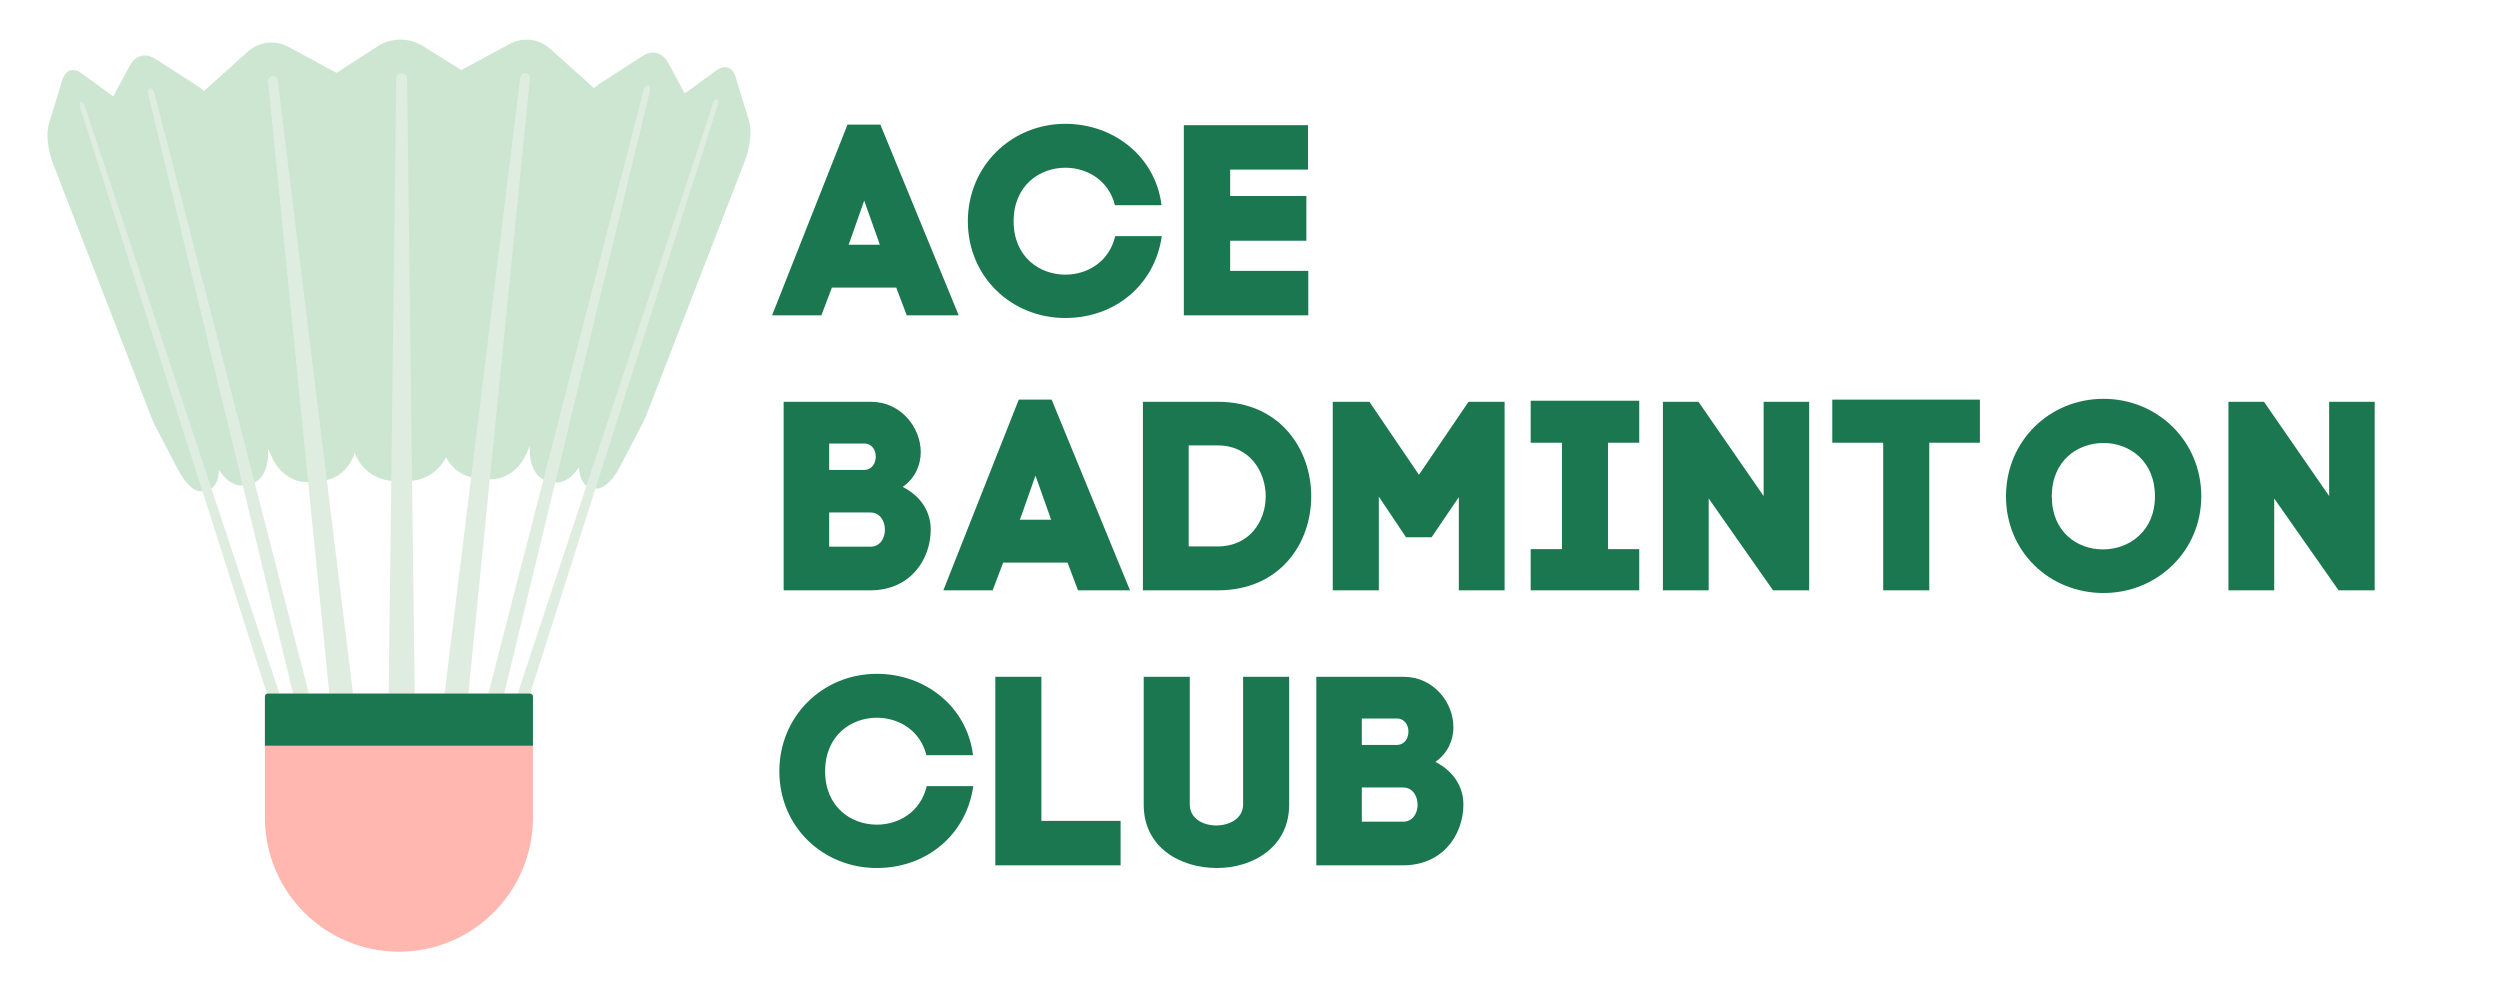 <svg xmlns="http://www.w3.org/2000/svg" width="375" viewBox="0 0 375 150" height="150" version="1.0"><defs><clipPath id="a"><path d="M 64 5.512 L 92 5.512 L 92 72 L 64 72 Z M 64 5.512"/></clipPath><clipPath id="b"><path d="M 86.762 10 L 112.574 10 L 112.574 73.332 L 86.762 73.332 Z M 86.762 10"/></clipPath><clipPath id="c"><path d="M 45 5.512 L 76 5.512 L 76 73 L 45 73 Z M 45 5.512"/></clipPath><clipPath id="d"><path d="M 39.688 104 L 79.953 104 L 79.953 142.754 L 39.688 142.754 Z M 39.688 104"/></clipPath></defs><g clip-path="url(#a)"><path fill="#CDE6D1" d="M 71.238 71.668 L 72.992 71.863 C 75.383 72.129 77.707 70.719 78.816 68.328 C 79.852 66.098 80.934 63.766 82.07 61.32 C 82.273 60.875 82.434 60.406 82.543 59.922 L 91.527 20.078 C 92.062 17.695 91.328 15.215 89.629 13.691 C 87.328 11.621 84.969 9.504 82.555 7.336 C 80.84 5.793 78.449 5.508 76.426 6.602 C 73.48 8.188 70.605 9.738 67.797 11.25 C 65.754 12.355 64.453 14.664 64.469 17.156 C 64.574 33.695 64.66 46.957 64.73 57.828 C 64.734 58.246 64.773 58.664 64.852 59.07 L 66.301 66.762 C 66.801 69.422 68.789 71.395 71.238 71.668"/></g><path fill="#DFEDE1" d="M 66.391 106.434 L 69.977 106.832 L 79.484 11.832 C 79.527 11.391 79.246 11 78.848 10.957 C 78.449 10.91 78.086 11.23 78.031 11.668 L 66.391 106.434"/><path fill="#CDE6D1" d="M 81.863 72.039 L 82.98 72.316 C 84.496 72.695 86.254 71.426 87.391 69.133 C 88.445 66.992 89.555 64.754 90.711 62.41 C 90.922 61.984 91.109 61.527 91.262 61.059 L 103.934 22.387 C 104.691 20.074 104.637 17.602 103.785 16.023 C 102.633 13.879 101.453 11.684 100.246 9.438 C 99.387 7.84 97.871 7.441 96.363 8.414 C 94.168 9.828 92.023 11.211 89.93 12.559 C 88.402 13.543 87.16 15.742 86.742 18.191 C 83.988 34.434 81.781 47.457 79.973 58.133 C 79.902 58.543 79.859 58.953 79.84 59.359 L 79.473 66.98 C 79.348 69.617 80.309 71.648 81.863 72.039"/><path fill="#DFEDE1" d="M 72.762 105.93 L 75.039 106.496 L 97.469 13.699 C 97.574 13.27 97.457 12.871 97.203 12.809 C 96.949 12.746 96.66 13.039 96.551 13.469 L 72.762 105.93"/><g clip-path="url(#b)"><path fill="#CDE6D1" d="M 88.246 72.945 L 89.09 73.219 C 90.238 73.59 91.777 72.348 92.945 70.102 C 94.039 68.004 95.184 65.812 96.383 63.512 C 96.602 63.094 96.801 62.652 96.98 62.191 L 111.676 24.285 C 112.555 22.02 112.812 19.598 112.336 18.047 C 111.691 15.941 111.031 13.789 110.355 11.586 C 109.875 10.02 108.734 9.629 107.426 10.578 C 105.527 11.965 103.672 13.316 101.859 14.637 C 100.539 15.598 99.293 17.754 98.664 20.152 C 94.516 36.078 91.188 48.844 88.457 59.309 C 88.352 59.711 88.27 60.113 88.203 60.512 L 86.984 67.984 C 86.562 70.566 87.07 72.562 88.246 72.945"/></g><path fill="#DFEDE1" d="M 76.945 106.164 L 78.664 106.723 L 107.652 15.762 C 107.789 15.34 107.742 14.953 107.551 14.891 C 107.359 14.828 107.094 15.117 106.957 15.535 L 76.945 106.164"/><g clip-path="url(#c)"><path fill="#CDE6D1" d="M 61.18 72.152 L 59.223 72.152 C 56.559 72.152 54.176 70.496 53.246 67.996 C 52.383 65.664 51.477 63.227 50.527 60.668 C 50.355 60.203 50.234 59.719 50.176 59.227 L 45.176 18.633 C 44.879 16.207 45.992 13.82 48.047 12.496 C 50.836 10.695 53.691 8.848 56.613 6.961 C 58.691 5.621 61.355 5.602 63.449 6.914 C 66.496 8.816 69.469 10.676 72.375 12.492 C 74.492 13.816 75.641 16.254 75.316 18.727 C 73.168 35.152 71.449 48.324 70.035 59.121 C 69.984 59.539 69.887 59.945 69.754 60.344 L 67.215 67.828 C 66.336 70.414 63.91 72.152 61.18 72.152"/></g><path fill="#DFEDE1" d="M 62.246 107.242 L 58.254 107.242 L 59.441 11.773 C 59.445 11.328 59.809 10.973 60.25 10.973 C 60.691 10.973 61.055 11.328 61.059 11.773 L 62.246 107.242"/><path fill="#CDE6D1" d="M 48.457 72.102 L 46.703 72.297 C 44.312 72.562 41.988 71.156 40.879 68.766 C 39.844 66.535 38.762 64.199 37.625 61.754 C 37.422 61.309 37.262 60.84 37.152 60.355 L 28.168 20.512 C 27.633 18.129 28.367 15.648 30.062 14.125 C 32.367 12.055 34.727 9.938 37.141 7.77 C 38.855 6.23 41.246 5.941 43.27 7.035 C 46.215 8.621 49.09 10.172 51.898 11.688 C 53.941 12.789 55.242 15.098 55.227 17.59 C 55.121 34.129 55.035 47.391 54.965 58.262 C 54.961 58.68 54.922 59.098 54.844 59.504 L 53.395 67.195 C 52.895 69.855 50.906 71.828 48.457 72.102"/><path fill="#DFEDE1" d="M 53.301 106.867 L 49.719 107.266 L 40.211 12.266 C 40.168 11.824 40.449 11.434 40.848 11.391 C 41.246 11.348 41.609 11.664 41.664 12.105 L 53.301 106.867"/><path fill="#CDE6D1" d="M 37.832 72.473 L 36.715 72.75 C 35.199 73.129 33.441 71.859 32.305 69.566 C 31.25 67.43 30.141 65.191 28.984 62.844 C 28.77 62.418 28.586 61.965 28.434 61.496 L 15.762 22.82 C 15.004 20.508 15.059 18.035 15.91 16.457 C 17.062 14.312 18.242 12.117 19.449 9.871 C 20.309 8.273 21.824 7.879 23.332 8.848 C 25.527 10.262 27.672 11.645 29.766 12.992 C 31.293 13.977 32.539 16.176 32.953 18.625 C 35.703 34.867 37.914 47.891 39.723 58.566 C 39.793 58.977 39.836 59.387 39.855 59.793 L 40.219 67.414 C 40.348 70.051 39.387 72.082 37.832 72.473"/><path fill="#DFEDE1" d="M 46.934 106.363 L 44.656 106.934 L 22.227 14.137 C 22.121 13.703 22.238 13.309 22.492 13.246 C 22.746 13.18 23.035 13.477 23.145 13.906 L 46.934 106.363"/><path fill="#CDE6D1" d="M 31.449 73.379 L 30.605 73.652 C 29.457 74.027 27.918 72.781 26.75 70.535 C 25.656 68.441 24.512 66.246 23.312 63.949 C 23.094 63.531 22.895 63.086 22.715 62.625 L 8.02 24.719 C 7.141 22.453 6.883 20.031 7.355 18.48 C 8.004 16.379 8.664 14.223 9.34 12.02 C 9.816 10.453 10.961 10.062 12.27 11.016 C 14.168 12.398 16.023 13.75 17.836 15.07 C 19.156 16.031 20.402 18.191 21.027 20.59 C 25.18 36.512 28.508 49.277 31.238 59.742 C 31.344 60.145 31.426 60.547 31.492 60.945 L 32.711 68.418 C 33.133 71 32.625 72.996 31.449 73.379"/><path fill="#DFEDE1" d="M 42.75 106.598 L 41.031 107.156 L 12.043 16.199 C 11.906 15.777 11.953 15.387 12.145 15.324 C 12.336 15.262 12.602 15.551 12.738 15.973 L 42.75 106.598"/><g clip-path="url(#d)"><path fill="#FFB7B0" d="M 59.84 142.754 C 48.738 142.754 39.738 133.75 39.738 122.641 L 39.738 104.488 C 39.738 104.242 39.938 104.043 40.184 104.043 L 79.5 104.043 C 79.742 104.043 79.941 104.242 79.941 104.488 L 79.941 122.641 C 79.941 133.75 70.941 142.754 59.84 142.754"/></g><path fill="#1A774F" d="M 79.941 111.848 L 39.738 111.848 L 39.738 104.488 C 39.738 104.242 39.938 104.043 40.184 104.043 L 79.5 104.043 C 79.742 104.043 79.941 104.242 79.941 104.488 L 79.941 111.848"/><g fill="#1A774F"><g><g><path d="M 11.637 -28.605 L 0.324 0 L 7.719 0 L 9.293 -4.16 L 18.949 -4.16 L 20.523 0 L 28.32 0 L 16.566 -28.605 Z M 14.141 -17.211 L 16.324 -11.07 L 16.484 -10.586 L 11.797 -10.586 L 12.039 -11.23 Z M 14.141 -17.211" transform="translate(115.488 47.3)"/></g></g></g><g fill="#1A774F"><g><g><path d="M 8.281 -14.102 C 8.281 -19.473 12.16 -22.141 16.039 -22.141 C 19.273 -22.141 22.543 -20.281 23.473 -16.523 L 30.465 -16.523 C 29.574 -23.797 23.312 -28.727 16.039 -28.727 C 7.961 -28.727 1.414 -22.422 1.414 -14.102 C 1.414 -5.777 7.961 0.402 16.039 0.402 C 23.395 0.402 29.453 -4.484 30.504 -11.879 L 23.516 -11.879 C 22.625 -8.039 19.352 -6.102 16.039 -6.102 C 12.16 -6.102 8.281 -8.766 8.281 -14.102 Z M 8.281 -14.102" transform="translate(143.764 47.3)"/></g></g></g><g fill="#1A774F"><g><g><path d="M 2.02 -28.523 L 2.02 0 L 20.688 0 L 20.688 -6.668 L 8.969 -6.668 L 8.969 -11.191 L 20.402 -11.191 L 20.402 -17.898 L 8.969 -17.898 L 8.969 -21.859 L 20.645 -21.859 L 20.645 -28.523 Z M 2.02 -28.523" transform="translate(175.554 47.3)"/></g></g></g><g fill="#1A774F"><g><g><path d="M 15.152 -28.281 L 2.059 -28.281 L 2.059 0 L 15.07 0 C 21.008 0 24.121 -4.566 24.121 -9.133 C 24.121 -11.516 22.91 -13.98 19.918 -15.516 C 21.777 -16.809 22.625 -18.789 22.625 -20.727 C 22.625 -24.445 19.637 -28.281 15.152 -28.281 Z M 14.102 -18.059 L 8.887 -18.059 L 8.887 -22.02 L 14.18 -22.02 C 15.273 -22.02 15.879 -21.051 15.879 -20.078 C 15.879 -19.07 15.312 -18.059 14.102 -18.059 Z M 15.07 -6.547 L 8.887 -6.547 L 8.887 -11.676 L 15.07 -11.676 C 16.523 -11.676 17.25 -10.383 17.25 -9.09 C 17.25 -7.797 16.523 -6.547 15.07 -6.547 Z M 15.07 -6.547" transform="translate(115.488 88.55)"/></g></g></g><g fill="#1A774F"><g><g><path d="M 11.637 -28.605 L 0.324 0 L 7.719 0 L 9.293 -4.16 L 18.949 -4.16 L 20.523 0 L 28.32 0 L 16.566 -28.605 Z M 14.141 -17.211 L 16.324 -11.07 L 16.484 -10.586 L 11.797 -10.586 L 12.039 -11.23 Z M 14.141 -17.211" transform="translate(141.179 88.55)"/></g></g></g><g fill="#1A774F"><g><g><path d="M 13.211 -28.281 L 1.98 -28.281 L 1.98 0 L 13.211 0 C 22.543 0 27.23 -7.031 27.23 -14.102 C 27.23 -21.172 22.543 -28.281 13.211 -28.281 Z M 13.211 -6.586 L 8.848 -6.586 L 8.848 -21.738 L 13.211 -21.738 C 17.98 -21.738 20.402 -17.816 20.402 -14.102 C 20.402 -10.383 17.98 -6.586 13.211 -6.586 Z M 13.211 -6.586" transform="translate(169.455 88.55)"/></g></g></g><g fill="#1A774F"><g><g><path d="M 14.949 -17.332 L 7.516 -28.281 L 2.02 -28.281 L 2.02 0 L 8.93 0 L 8.93 -14.059 L 13.008 -7.961 L 16.848 -7.961 L 20.93 -13.98 L 20.93 0 L 27.797 0 L 27.797 -28.281 L 22.383 -28.281 Z M 14.949 -17.332" transform="translate(197.893 88.55)"/></g></g></g><g fill="#1A774F"><g><g><path d="M 18.02 0 L 18.02 -6.18 L 13.332 -6.18 L 13.332 -22.141 L 18.02 -22.141 L 18.02 -28.441 L 1.738 -28.441 L 1.738 -22.141 L 6.426 -22.141 L 6.426 -6.18 L 1.738 -6.18 L 1.738 0 Z M 18.02 0" transform="translate(227.865 88.55)"/></g></g></g><g fill="#1A774F"><g><g><path d="M 17.129 -28.281 L 17.129 -14.141 L 7.352 -28.281 L 2.02 -28.281 L 2.02 0 L 8.887 0 L 8.887 -13.777 L 18.543 0 L 23.957 0 L 23.957 -28.281 Z M 17.129 -28.281" transform="translate(247.416 88.55)"/></g></g></g><g fill="#1A774F"><g><g><path d="M 23.473 -28.605 L 1.332 -28.605 L 1.332 -22.141 L 8.969 -22.141 L 8.969 0 L 15.879 0 L 15.879 -22.141 L 23.473 -22.141 Z M 23.473 -28.605" transform="translate(273.511 88.55)"/></g></g></g><g fill="#1A774F"><g><g><path d="M 2.059 -14.102 C 2.059 -5.777 8.605 0.402 16.688 0.402 C 24.766 0.402 31.352 -5.898 31.352 -14.102 C 31.352 -22.422 24.766 -28.727 16.688 -28.727 C 8.605 -28.727 2.059 -22.422 2.059 -14.102 Z M 8.93 -14.102 C 8.93 -19.473 12.809 -22.102 16.688 -22.102 C 20.566 -22.102 24.402 -19.434 24.402 -14.102 C 24.402 -8.809 20.484 -6.141 16.605 -6.141 C 12.727 -6.141 8.93 -8.766 8.93 -14.102 Z M 8.93 -14.102" transform="translate(298.839 88.55)"/></g></g></g><g fill="#1A774F"><g><g><path d="M 17.129 -28.281 L 17.129 -14.141 L 7.352 -28.281 L 2.02 -28.281 L 2.02 0 L 8.887 0 L 8.887 -13.777 L 18.543 0 L 23.957 0 L 23.957 -28.281 Z M 17.129 -28.281" transform="translate(332.245 88.55)"/></g></g></g><g fill="#1A774F"><g><g><path d="M 8.281 -14.102 C 8.281 -19.473 12.16 -22.141 16.039 -22.141 C 19.273 -22.141 22.543 -20.281 23.473 -16.523 L 30.465 -16.523 C 29.574 -23.797 23.312 -28.727 16.039 -28.727 C 7.961 -28.727 1.414 -22.422 1.414 -14.102 C 1.414 -5.777 7.961 0.402 16.039 0.402 C 23.395 0.402 29.453 -4.484 30.504 -11.879 L 23.516 -11.879 C 22.625 -8.039 19.352 -6.102 16.039 -6.102 C 12.16 -6.102 8.281 -8.766 8.281 -14.102 Z M 8.281 -14.102" transform="translate(115.488 129.8)"/></g></g></g><g fill="#1A774F"><g><g><path d="M 2.02 -28.281 L 2.02 0 L 20.809 0 L 20.809 -6.668 L 8.93 -6.668 L 8.93 -28.281 Z M 2.02 -28.281" transform="translate(147.278 129.8)"/></g></g></g><g fill="#1A774F"><g><g><path d="M 13.008 0.402 C 18.422 0.402 23.836 -2.746 23.836 -9.09 L 23.836 -28.281 L 16.93 -28.281 L 16.93 -9.133 C 16.93 -7.031 14.91 -5.98 12.887 -5.98 C 10.91 -5.98 8.93 -7.031 8.93 -9.133 L 8.93 -28.281 L 2.02 -28.281 L 2.02 -9.09 C 2.02 -2.668 7.516 0.402 13.008 0.402 Z M 13.008 0.402" transform="translate(169.536 129.8)"/></g></g></g><g fill="#1A774F"><g><g><path d="M 15.152 -28.281 L 2.059 -28.281 L 2.059 0 L 15.07 0 C 21.008 0 24.121 -4.566 24.121 -9.133 C 24.121 -11.516 22.91 -13.98 19.918 -15.516 C 21.777 -16.809 22.625 -18.789 22.625 -20.727 C 22.625 -24.445 19.637 -28.281 15.152 -28.281 Z M 14.102 -18.059 L 8.887 -18.059 L 8.887 -22.02 L 14.18 -22.02 C 15.273 -22.02 15.879 -21.051 15.879 -20.078 C 15.879 -19.07 15.312 -18.059 14.102 -18.059 Z M 15.07 -6.547 L 8.887 -6.547 L 8.887 -11.676 L 15.07 -11.676 C 16.523 -11.676 17.25 -10.383 17.25 -9.09 C 17.25 -7.797 16.523 -6.547 15.07 -6.547 Z M 15.07 -6.547" transform="translate(195.388 129.8)"/></g></g></g></svg>